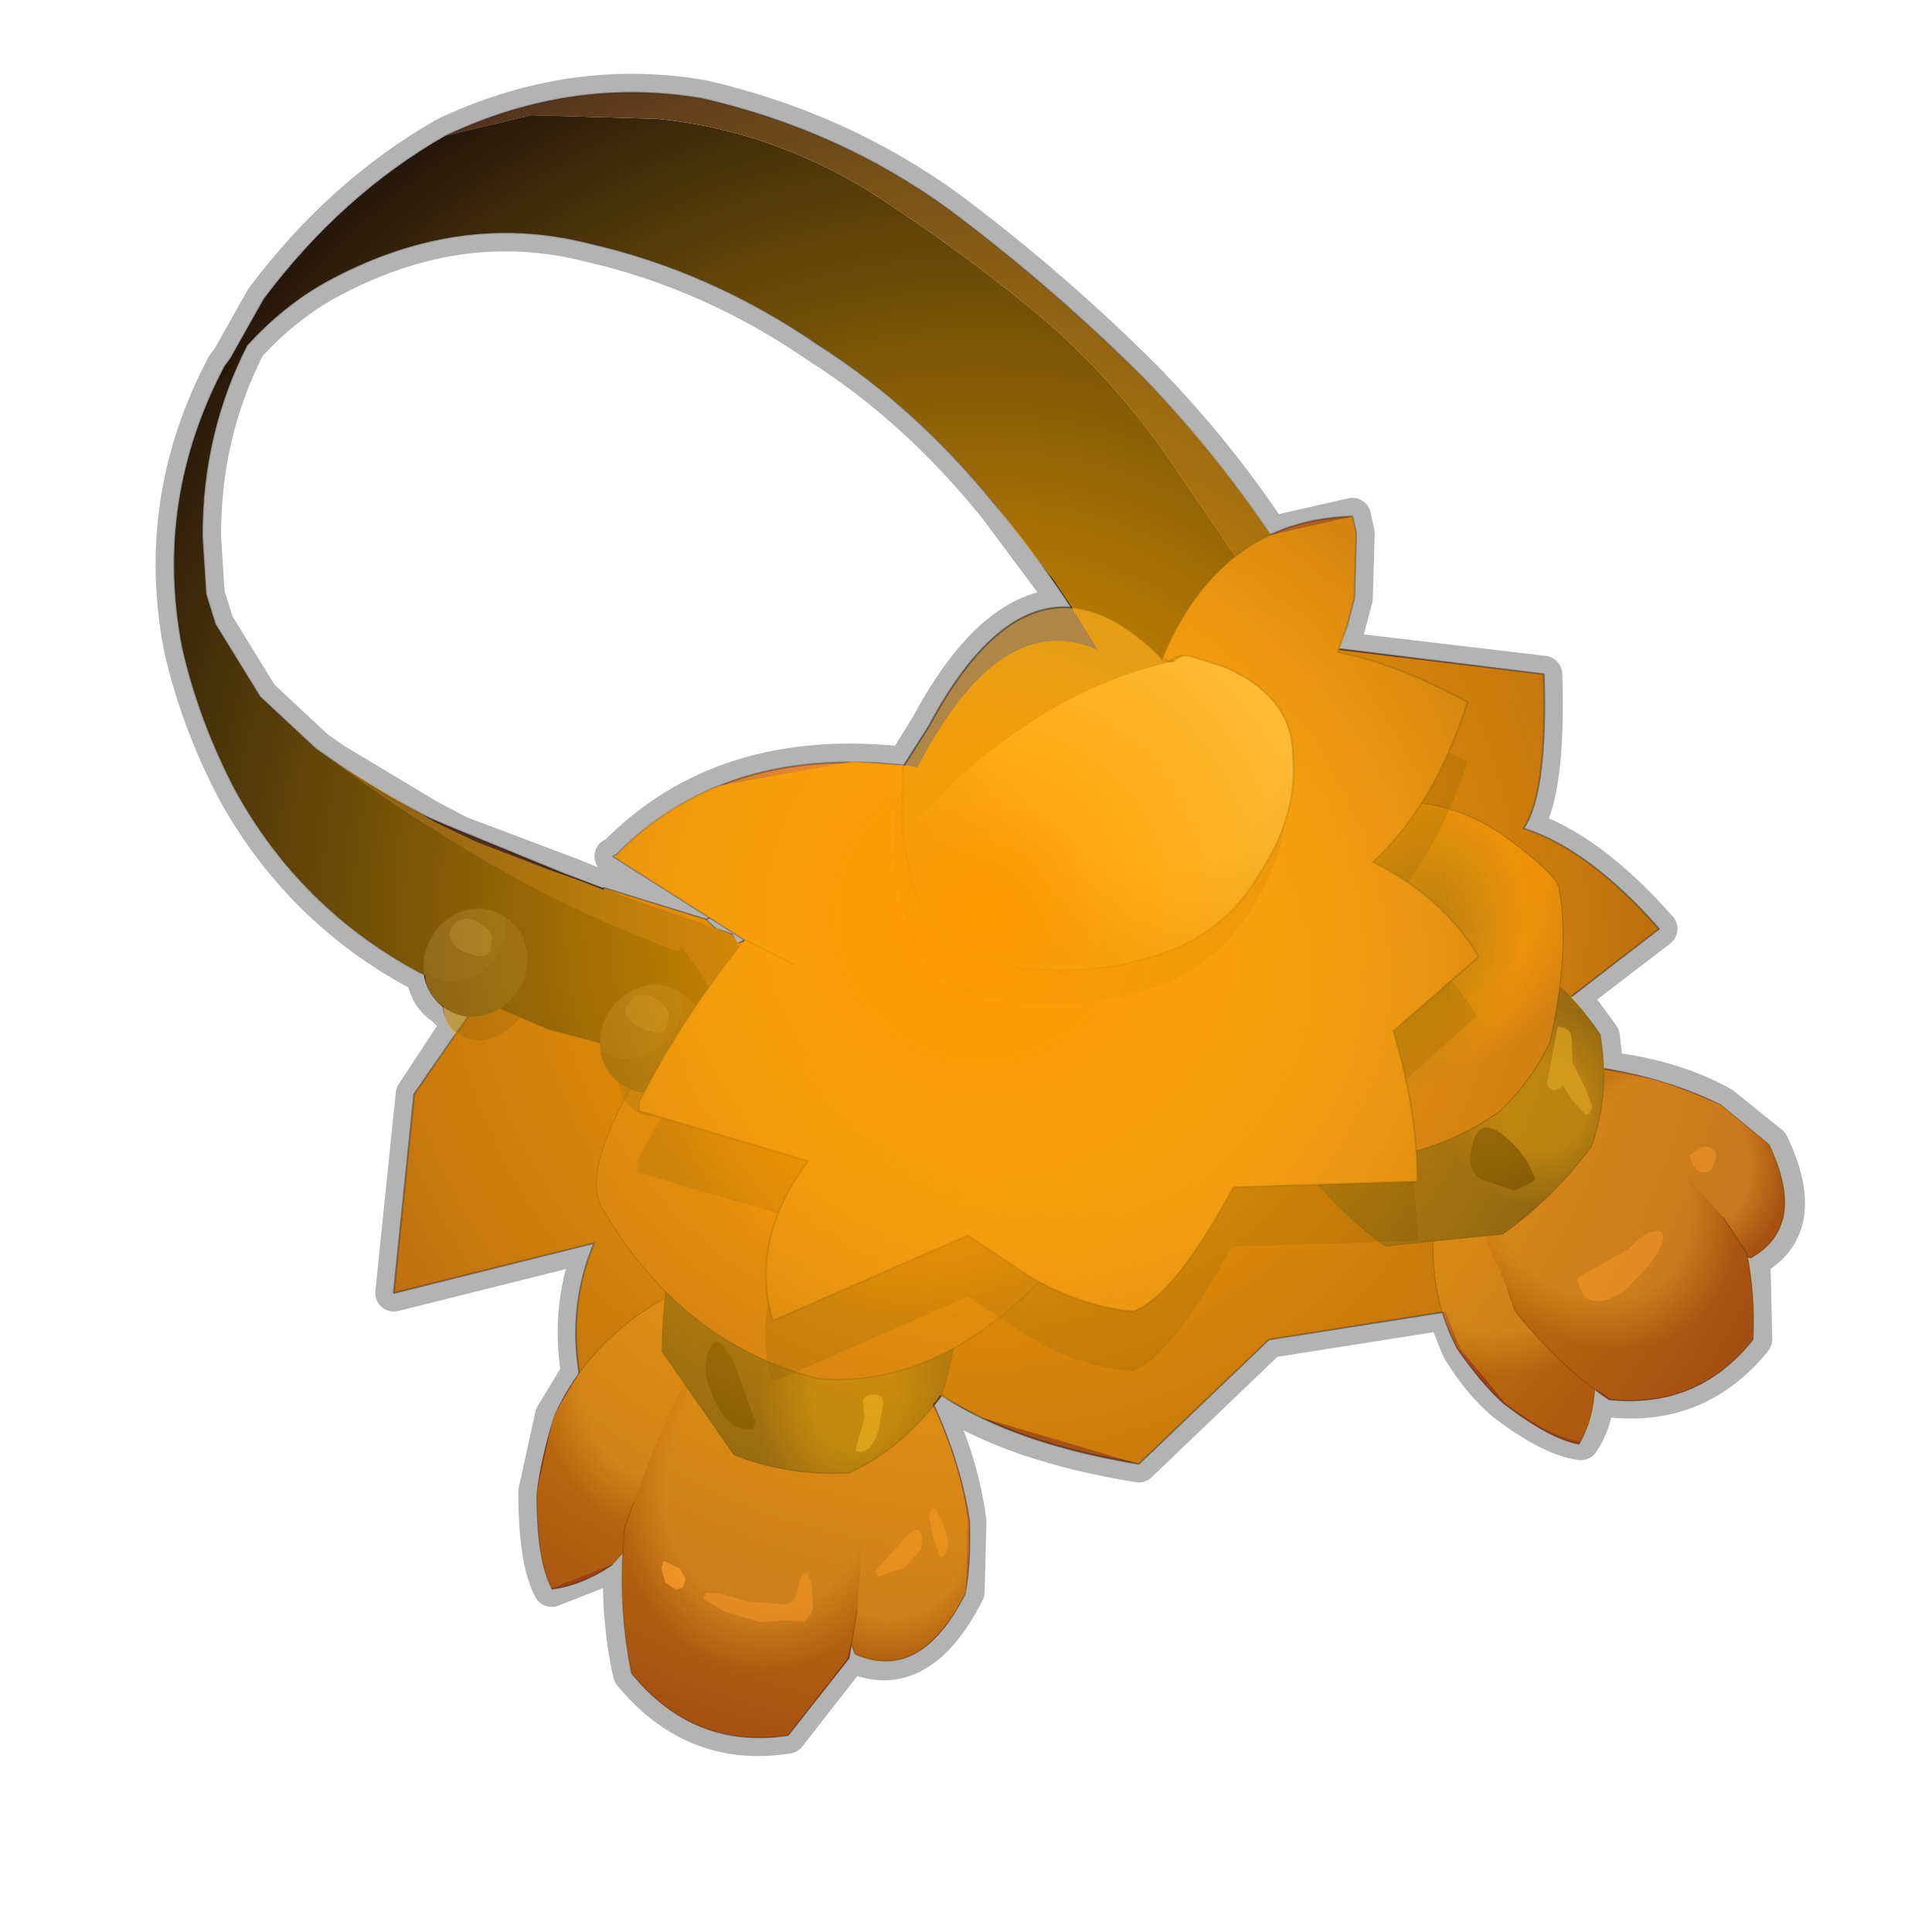 <?xml version="1.0" encoding="UTF-8" standalone="no"?>
<svg xmlns:xlink="http://www.w3.org/1999/xlink" height="520.0px" width="520.0px" xmlns="http://www.w3.org/2000/svg">
  <g transform="matrix(10.0, 0.0, 0.0, 10.0, 0.0, 0.0)">
    <use height="52.0" transform="matrix(1.0, 0.0, 0.0, 1.0, 0.0, 0.0)" width="52.0" xlink:href="#shape0"/>
    <use height="7.4" transform="matrix(-0.132, 0.228, 0.371, 0.214, 17.1, 26.0)" width="12.8" xlink:href="#sprite0"/>
    <use height="23.25" transform="matrix(1.0, 0.0, 0.0, 1.0, 10.6, 16.15)" width="34.05" xlink:href="#shape2"/>
    <use height="13.5" transform="matrix(0.453, -0.349, 0.349, 0.453, 36.95, 33.4)" width="8.1" xlink:href="#sprite1"/>
    <use height="12.1" transform="matrix(0.453, -0.349, 0.349, 0.453, 41.1, 29.8)" width="7.95" xlink:href="#sprite2"/>
    <use height="16.4" transform="matrix(0.453, -0.349, 0.349, 0.453, 37.9, 31.55)" width="10.45" xlink:href="#sprite3"/>
    <use height="14.1" transform="matrix(0.565, 0.082, -0.082, 0.565, 35.9, 25.2)" width="13.65" xlink:href="#sprite4"/>
    <use height="16.45" transform="matrix(0.453, -0.349, 0.349, 0.453, 30.35, 25.75)" width="18.15" xlink:href="#sprite5"/>
    <use height="11.7" transform="matrix(0.546, 0.08, -0.103, 0.71, 15.3, 34.35)" width="9.6" xlink:href="#sprite7"/>
    <use height="11.05" transform="matrix(0.546, 0.08, -0.103, 0.71, 22.45, 36.5)" width="8.0" xlink:href="#sprite8"/>
    <use height="14.75" transform="matrix(0.546, 0.08, -0.103, 0.71, 17.6, 35.7)" width="11.8" xlink:href="#sprite9"/>
    <use height="12.15" transform="matrix(0.546, 0.08, -0.103, 0.71, 18.55, 30.35)" width="14.3" xlink:href="#sprite10"/>
    <use height="17.45" transform="matrix(0.546, 0.08, -0.103, 0.71, 17.2, 23.75)" width="22.15" xlink:href="#sprite11"/>
    <use height="8.4" transform="matrix(1.0, 0.0, 0.0, 1.0, 11.5, 22.0)" width="9.8" xlink:href="#shape14"/>
    <use height="7.4" transform="matrix(-0.132, 0.228, 0.371, 0.214, 17.1, 26.0)" width="12.8" xlink:href="#sprite0"/>
    <use height="7.4" transform="matrix(-0.132, 0.228, 0.371, 0.214, 12.35, 23.95)" width="12.8" xlink:href="#sprite0"/>
    <use height="23.3" transform="matrix(1.0, 0.0, 0.0, 1.0, 16.5, 13.9)" width="23.3" xlink:href="#shape15"/>
    <use height="44.25" transform="matrix(1.0, 0.0, 0.0, 1.0, 4.7, 2.5)" width="43.4" xlink:href="#sprite12"/>
  </g>
  <defs>
    <g id="shape0" transform="matrix(1.0, 0.0, 0.0, 1.0, 0.0, 0.0)">
      <path d="M52.0 0.0 L52.0 52.0 0.0 52.0 0.0 0.0 52.0 0.0" fill="#52514f" fill-opacity="0.0" fill-rule="evenodd" stroke="none"/>
      <path d="M26.8 13.6 Q24.65 10.95 22.05 9.3 19.15 7.3 15.85 6.55 12.3 5.65 8.75 7.6 7.6 8.25 6.65 9.3 5.45 11.65 5.45 14.4 L5.45 14.45 5.55 16.0 5.8 16.8 7.0 18.75 8.5 20.15 9.0 20.5 11.5 22.0 12.35 22.45 15.4 23.6 16.25 23.95 16.25 23.9 19.0 24.75 19.2 24.95 19.55 25.1 19.7 25.15 19.9 25.45 20.05 25.35 20.05 25.3 16.5 23.05 16.6 23.0 Q19.5 20.05 24.35 20.6 L25.0 19.55 Q26.8 16.2 28.85 16.35 L26.8 13.6 M42.55 38.8 Q41.75 38.7 40.5 37.75 39.85 37.2 39.3 36.3 L38.9 35.3 34.15 36.05 30.65 39.4 Q27.25 38.85 25.3 37.55 L25.1 37.8 Q25.85 39.4 26.05 40.95 L26.0 42.85 Q24.75 45.3 23.0 44.55 L22.9 44.25 22.8 44.65 21.2 46.7 Q18.7 47.1 17.0 45.05 16.65 43.5 16.75 41.85 L16.5 42.1 14.85 42.75 Q14.45 42.0 14.45 40.15 L14.9 38.1 15.6 36.95 Q15.3 35.1 16.0 33.45 L10.6 34.8 11.15 29.45 12.5 27.4 12.05 27.2 11.95 27.1 Q11.55 26.85 11.45 26.35 L11.45 26.25 11.25 26.15 Q8.1 24.45 6.35 21.3 5.35 19.4 4.9 17.4 4.15 13.45 6.05 9.85 L6.2 9.65 7.1 8.05 Q9.2 5.25 12.0 3.65 15.4 2.05 18.9 2.65 22.6 3.5 25.55 5.65 28.35 7.75 30.8 10.2 32.7 12.15 34.2 14.4 L36.4 13.9 36.5 14.35 36.45 16.1 36.25 16.85 36.05 17.5 41.55 18.15 Q41.65 21.35 41.0 22.3 42.75 22.85 44.65 25.0 L42.3 26.8 43.1 27.9 43.2 28.8 Q45.0 29.0 46.35 29.75 L47.65 30.8 Q48.7 33.0 47.2 33.85 L47.15 33.85 47.2 36.05 Q45.7 37.9 43.35 37.65 L42.95 37.4 Q42.95 38.2 42.55 38.8" fill="none" stroke="#000000" stroke-linecap="round" stroke-linejoin="round" stroke-opacity="0.298" stroke-width="1.0"/>
      <path d="M21.15 28.45 L20.25 30.4 19.05 30.4 17.6 28.45 14.75 27.7 Q12.95 27.0 11.25 26.15 8.1 24.45 6.35 21.3 5.35 19.4 4.9 17.4 4.15 13.45 6.05 9.85 L6.2 9.65 7.1 8.05 Q9.2 5.25 12.0 3.65 L14.3 3.1 17.7 3.2 Q20.7 3.5 23.4 5.15 25.8 6.7 27.8 8.35 30.1 10.25 31.8 12.85 L34.4 16.65 34.9 17.5 Q32.7 17.75 30.35 18.9 L30.2 18.7 Q28.8 16.0 26.8 13.6 24.65 10.95 22.05 9.3 19.15 7.3 15.85 6.55 12.3 5.65 8.75 7.6 7.6 8.25 6.65 9.3 5.45 11.65 5.45 14.4 L5.45 14.45 5.55 16.0 5.8 16.8 7.0 18.75 8.5 20.15 9.0 20.5 Q13.0 23.4 16.5 24.9 L17.95 25.5 18.25 25.6 18.35 25.5 Q19.1 26.35 19.4 27.35 L20.0 28.45 21.15 28.45 M6.65 9.3 L6.5 9.4 5.95 10.2 6.05 9.85 5.95 10.2 6.5 9.4 6.65 9.3" fill="#20120b" fill-rule="evenodd" stroke="none"/>
      <path d="M12.0 3.65 Q15.4 2.05 18.9 2.65 22.6 3.5 25.55 5.65 28.35 7.75 30.8 10.2 33.35 12.85 35.2 16.0 L35.5 16.6 35.95 17.35 34.9 17.5 34.4 16.65 31.8 12.85 Q30.1 10.25 27.8 8.35 25.8 6.7 23.4 5.15 20.7 3.5 17.7 3.2 L14.3 3.1 12.0 3.65 M9.0 20.5 Q12.05 22.55 15.4 23.6 L17.1 24.25 18.85 24.85 19.7 25.15 21.0 27.45 21.3 28.3 21.15 28.45 20.0 28.45 19.4 27.35 Q19.1 26.35 18.35 25.5 L18.25 25.6 17.95 25.5 16.5 24.9 Q13.0 23.4 9.0 20.5" fill="#4d2e1f" fill-rule="evenodd" stroke="none"/>
      <path d="M21.15 28.45 L20.25 30.4 19.05 30.4 17.6 28.45 14.75 27.7 Q12.95 27.0 11.25 26.15 8.1 24.45 6.35 21.3 5.35 19.4 4.9 17.4 4.15 13.45 6.05 9.85 L6.2 9.65 7.1 8.05 Q9.2 5.25 12.0 3.65 15.4 2.05 18.9 2.65 22.6 3.5 25.55 5.65 28.35 7.75 30.8 10.2 33.35 12.85 35.2 16.0 L35.5 16.6 35.95 17.35 M30.2 18.7 Q28.8 16.0 26.8 13.6 24.65 10.95 22.05 9.3 19.15 7.3 15.85 6.55 12.3 5.65 8.75 7.6 7.6 8.25 6.65 9.3 5.45 11.65 5.45 14.4 L5.45 14.45 5.55 16.0 5.8 16.8 7.0 18.75 8.5 20.15 9.0 20.5 Q12.05 22.55 15.4 23.6 L17.1 24.25 18.85 24.85 19.7 25.15 21.0 27.45 21.3 28.3 21.15 28.45 M6.05 9.85 L5.95 10.2 6.5 9.4 6.65 9.3 M30.35 18.9 L30.2 18.7" fill="none" stroke="#000000" stroke-linecap="round" stroke-linejoin="round" stroke-opacity="0.2" stroke-width="0.05"/>
      <path d="M30.15 18.95 L30.2 18.75 30.2 18.7" fill="none" stroke="#000000" stroke-linecap="round" stroke-linejoin="round" stroke-opacity="0.298" stroke-width="0.05"/>
      <path d="M35.95 17.35 L34.9 17.5 Q32.7 17.75 30.35 18.9 L30.15 18.95" fill="none" stroke="#000000" stroke-linecap="round" stroke-linejoin="round" stroke-opacity="0.4" stroke-width="0.05"/>
    </g>
    <g id="sprite0" transform="matrix(1.0, 0.0, 0.0, 1.0, 0.0, 0.0)">
      <use height="7.4" transform="matrix(1.0, 0.0, 0.0, 1.0, 0.0, 0.0)" width="12.8" xlink:href="#shape1"/>
    </g>
    <g id="shape1" transform="matrix(1.0, 0.0, 0.0, 1.0, 0.0, 0.0)">
      <path d="M11.15 2.75 Q12.8 3.55 12.8 4.7 12.8 5.85 11.15 6.6 9.5 7.4 7.2 7.4 4.9 7.4 3.25 6.6 2.25 6.2 1.9 5.6 3.45 6.4 5.6 6.4 7.9 6.4 9.55 5.45 11.2 4.55 11.2 3.2 L11.15 2.75" fill="#261916" fill-opacity="0.302" fill-rule="evenodd" stroke="none"/>
      <path d="M1.9 5.6 L1.65 5.45 Q0.15 4.65 0.05 3.45 L1.75 4.05 3.6 4.2 Q5.9 4.2 7.55 3.25 L8.9 2.15 9.2 1.0 9.2 0.75 9.55 0.9 Q10.9 1.7 11.15 2.75 L11.2 3.2 Q11.2 4.55 9.55 5.45 7.9 6.4 5.6 6.4 3.45 6.4 1.9 5.6" fill="#382b25" fill-rule="evenodd" stroke="none"/>
      <path d="M0.05 3.45 L0.0 3.2 Q0.0 1.85 1.65 0.9 3.3 0.0 5.6 0.0 7.65 0.0 9.2 0.75 L9.2 1.0 8.9 2.15 7.55 3.25 Q5.9 4.2 3.6 4.2 L1.75 4.05 0.05 3.45 M5.25 2.25 L5.25 2.15 Q5.2 0.65 3.55 0.8 1.85 0.9 1.85 2.2 1.85 2.7 2.2 3.1 L2.4 3.3 3.8 3.65 Q4.5 3.65 4.9 3.15 L5.25 2.25" fill="#41332e" fill-rule="evenodd" stroke="none"/>
      <path d="M5.25 2.25 L4.9 3.15 Q4.5 3.65 3.8 3.65 L2.4 3.3 2.2 3.1 Q1.85 2.7 1.85 2.2 1.85 0.9 3.55 0.8 5.2 0.65 5.25 2.15 L5.25 2.25" fill="#5d4f46" fill-rule="evenodd" stroke="none"/>
      <path d="M1.9 5.6 L1.65 5.45 Q0.15 4.65 0.05 3.45 L0.0 3.2 Q0.0 1.85 1.65 0.9 3.3 0.0 5.6 0.0 7.65 0.0 9.2 0.75 L9.55 0.9 Q10.9 1.7 11.15 2.75 L11.2 3.2 Q11.2 4.55 9.55 5.45 7.9 6.4 5.6 6.4 3.45 6.4 1.9 5.6 Z" fill="none" stroke="#261916" stroke-linecap="round" stroke-linejoin="round" stroke-opacity="0.302" stroke-width="0.05"/>
    </g>
    <g id="shape2" transform="matrix(1.0, 0.0, 0.0, 1.0, -10.6, -16.15)">
      <path d="M34.3 17.0 L35.15 16.15 35.9 17.45 41.55 18.15 Q41.65 21.35 41.0 22.3 42.75 22.85 44.65 25.0 L41.15 27.7 Q41.25 30.5 40.2 35.1 L34.15 36.05 30.65 39.4 Q26.45 38.7 24.45 36.85 20.55 38.45 16.25 39.1 14.9 36.05 16.0 33.45 L10.6 34.8 11.15 29.45 14.3 24.9 16.25 23.9 19.0 24.75 Q21.95 27.75 28.75 24.75 31.6 23.25 33.45 21.9 34.8 20.3 35.1 18.7 L34.3 17.0" fill="url(#gradient0)" fill-rule="evenodd" stroke="none"/>
      <path d="M34.3 17.0 L35.15 16.15 35.9 17.45 41.55 18.15 Q41.65 21.35 41.0 22.3 42.75 22.85 44.65 25.0 L41.15 27.7 Q41.25 30.5 40.2 35.1 L34.15 36.05 30.65 39.4 Q26.45 38.7 24.45 36.85 20.55 38.45 16.25 39.1 14.9 36.05 16.0 33.45 L10.6 34.8 11.15 29.45 14.3 24.9 16.25 23.9 19.0 24.75" fill="none" stroke="#000000" stroke-linecap="round" stroke-linejoin="round" stroke-opacity="0.4" stroke-width="0.05"/>
      <path d="M19.0 24.75 Q21.95 27.75 28.75 24.75 31.6 23.25 33.45 21.9 34.8 20.3 35.1 18.7 L34.3 17.0 Z" fill="none" stroke="#000000" stroke-linecap="round" stroke-linejoin="round" stroke-opacity="0.298" stroke-width="0.05"/>
    </g>
    <radialGradient cx="0" cy="0" gradientTransform="matrix(-0.033, 0.002, 0.002, 0.033, 66.65, 15.0)" gradientUnits="userSpaceOnUse" id="gradient0" r="819.2" spreadMethod="pad">
      <stop offset="0.0" stop-color="#75380f"/>
      <stop offset="1.0" stop-color="#a65015"/>
    </radialGradient>
    <g id="sprite1" transform="matrix(1.0, 0.0, 0.0, 1.0, 0.0, 0.0)">
      <use height="13.5" transform="matrix(1.0, 0.0, 0.0, 1.0, 0.0, 0.0)" width="8.1" xlink:href="#shape3"/>
    </g>
    <g id="shape3" transform="matrix(1.0, 0.0, 0.0, 1.0, 0.0, 0.0)">
      <path d="M0.2 9.8 Q-0.05 8.4 0.05 6.45 0.6 3.2 3.3 0.6 6.8 -1.6 8.1 4.15 L4.1 11.8 Q3.1 13.0 1.85 13.5 0.9 12.45 0.2 9.8" fill="url(#gradient1)" fill-rule="evenodd" stroke="none"/>
      <path d="M0.2 9.8 Q0.9 12.45 1.85 13.5 3.1 13.0 4.1 11.8 L8.1 4.15 Q6.8 -1.6 3.3 0.6 0.6 3.2 0.05 6.45 -0.05 8.4 0.2 9.8 Z" fill="none" stroke="#000000" stroke-linecap="round" stroke-linejoin="round" stroke-opacity="0.302" stroke-width="0.05"/>
    </g>
    <radialGradient cx="0" cy="0" gradientTransform="matrix(-0.007, -0.004, -0.003, 0.008, 4.25, 2.8)" gradientUnits="userSpaceOnUse" id="gradient1" r="819.2" spreadMethod="pad">
      <stop offset="0.69" stop-color="#bd6725"/>
      <stop offset="1.0" stop-color="#9a4014"/>
    </radialGradient>
    <g id="sprite2" transform="matrix(1.0, 0.0, 0.0, 1.0, 0.0, 0.0)">
      <use height="12.1" transform="matrix(1.0, 0.0, 0.0, 1.0, 0.0, 0.0)" width="7.95" xlink:href="#shape4"/>
    </g>
    <g id="shape4" transform="matrix(1.0, 0.0, 0.0, 1.0, 0.0, 0.0)">
      <path d="M0.0 2.7 L3.25 0.0 Q5.95 2.7 7.3 5.5 L7.95 8.35 Q7.05 12.5 4.0 12.05 L2.35 9.4 Q0.5 5.65 0.0 2.7" fill="url(#gradient2)" fill-rule="evenodd" stroke="none"/>
      <path d="M0.0 2.7 Q0.5 5.65 2.35 9.4 L4.0 12.05 Q7.05 12.5 7.95 8.35 L7.3 5.5 Q5.95 2.7 3.25 0.0 L0.0 2.7 Z" fill="none" stroke="#000000" stroke-linecap="round" stroke-linejoin="round" stroke-opacity="0.302" stroke-width="0.05"/>
      <path d="M4.7 7.5 Q4.45 7.25 4.55 6.85 L4.65 6.45 5.5 6.55 Q5.95 7.0 5.55 7.35 5.0 7.8 4.7 7.5" fill="#d97a2e" fill-rule="evenodd" stroke="none"/>
    </g>
    <radialGradient cx="0" cy="0" gradientTransform="matrix(-0.006, 8.0E-4, 9.0E-4, 0.007, 4.0, 6.0)" gradientUnits="userSpaceOnUse" id="gradient2" r="819.2" spreadMethod="pad">
      <stop offset="0.69" stop-color="#bd6725"/>
      <stop offset="1.0" stop-color="#9a4014"/>
    </radialGradient>
    <g id="sprite3" transform="matrix(1.0, 0.0, 0.0, 1.0, 0.0, 0.0)">
      <use height="16.4" transform="matrix(1.0, 0.0, 0.0, 1.0, 0.0, 0.0)" width="10.45" xlink:href="#shape5"/>
    </g>
    <g id="shape5" transform="matrix(1.0, 0.0, 0.0, 1.0, 0.0, 0.0)">
      <path d="M0.35 7.2 L0.65 6.1 0.7 5.65 Q1.6 2.8 2.85 0.05 L4.05 0.05 5.25 0.2 Q7.25 0.55 9.05 2.0 L9.25 2.5 Q9.95 4.55 10.15 6.5 L10.45 10.75 10.3 12.75 Q9.45 14.5 8.05 16.15 4.0 17.15 0.95 14.25 0.05 11.45 0.0 8.25 L0.35 7.2" fill="url(#gradient3)" fill-rule="evenodd" stroke="none"/>
      <path d="M0.35 7.2 L0.0 8.25 Q0.05 11.45 0.95 14.25 4.0 17.15 8.05 16.15 9.45 14.5 10.3 12.75 L10.45 10.75" fill="none" stroke="#000000" stroke-linecap="round" stroke-linejoin="round" stroke-opacity="0.302" stroke-width="0.05"/>
      <path d="M5.65 10.5 Q3.9 10.85 3.2 10.1 2.95 9.85 3.05 9.3 L3.25 8.8 4.3 8.95 6.05 9.2 Q6.75 9.05 7.3 9.2 8.0 9.4 7.55 9.85 7.1 10.25 5.65 10.5" fill="#d97a2e" fill-rule="evenodd" stroke="none"/>
    </g>
    <radialGradient cx="0" cy="0" gradientTransform="matrix(-0.008, -4.0E-4, -4.0E-4, 0.01, 6.15, 5.65)" gradientUnits="userSpaceOnUse" id="gradient3" r="819.2" spreadMethod="pad">
      <stop offset="0.69" stop-color="#bd6725"/>
      <stop offset="1.0" stop-color="#9a4014"/>
    </radialGradient>
    <g id="sprite4" transform="matrix(1.0, 0.0, 0.0, 1.0, 0.0, 0.0)">
      <use height="14.1" transform="matrix(1.0, 0.0, 0.0, 1.0, 0.0, 0.0)" width="13.65" xlink:href="#shape6"/>
    </g>
    <g id="shape6" transform="matrix(1.0, 0.0, 0.0, 1.0, 0.0, 0.0)">
      <path d="M3.75 1.3 Q6.25 0.3 9.1 0.0 11.15 0.6 13.1 2.8 13.95 5.45 13.45 8.05 12.0 10.75 9.9 12.75 L4.5 14.1 Q2.3 12.95 0.5 11.3 -0.3 8.45 0.15 6.0 1.35 3.1 3.75 1.3" fill="url(#gradient4)" fill-rule="evenodd" stroke="none"/>
      <path d="M3.75 1.3 Q1.35 3.1 0.15 6.0 -0.3 8.45 0.5 11.3 2.3 12.95 4.5 14.1 L9.9 12.75 Q12.0 10.75 13.45 8.05 13.95 5.45 13.1 2.8 11.15 0.6 9.1 0.0 6.25 0.3 3.75 1.3 Z" fill="none" stroke="#000000" stroke-linecap="round" stroke-linejoin="round" stroke-opacity="0.302" stroke-width="0.05"/>
      <path d="M11.6 5.55 L11.3 5.7 11.05 5.6 11.0 5.55 10.95 5.4 10.95 5.2 11.0 4.15 11.05 2.7 Q11.7 2.65 11.8 3.2 L12.0 4.3 12.75 5.35 13.2 6.2 13.15 6.5 13.0 6.65 12.2 6.0 11.7 5.4 11.6 5.55" fill="#d19e38" fill-opacity="0.612" fill-rule="evenodd" stroke="none"/>
      <path d="M8.55 10.35 Q7.85 10.05 7.85 9.15 7.85 7.2 9.45 8.25 10.0 8.6 10.55 9.2 L11.05 9.95 10.9 10.15 10.15 10.65 8.55 10.35" fill="#301a05" fill-opacity="0.722" fill-rule="evenodd" stroke="none"/>
    </g>
    <radialGradient cx="0" cy="0" gradientTransform="matrix(-0.005, 0.003, 0.003, 0.005, 11.0, 6.55)" gradientUnits="userSpaceOnUse" id="gradient4" r="819.2" spreadMethod="pad">
      <stop offset="0.412" stop-color="#926319"/>
      <stop offset="0.992" stop-color="#583a1d"/>
    </radialGradient>
    <g id="sprite5" transform="matrix(1.0, 0.0, 0.0, 1.0, 0.0, 0.0)">
      <use height="16.45" transform="matrix(1.0, 0.0, 0.0, 1.0, 0.0, 0.0)" width="18.15" xlink:href="#shape7"/>
      <use height="36.0" transform="matrix(0.384, -0.076, -0.003, 0.329, 3.499, 2.838)" width="36.0" xlink:href="#sprite6"/>
    </g>
    <g id="shape7" transform="matrix(1.0, 0.0, 0.0, 1.0, 0.0, 0.0)">
      <path d="M14.1 1.7 Q16.65 3.35 17.6 6.6 18.3 9.15 18.1 9.75 16.75 12.45 13.25 15.35 11.4 16.25 9.45 16.45 4.85 16.25 1.05 12.95 -0.6 8.7 0.3 5.55 L2.1 3.9 Q6.6 0.15 9.65 0.0 12.25 0.45 14.1 1.7" fill="url(#gradient5)" fill-rule="evenodd" stroke="none"/>
      <path d="M2.1 3.9 L0.3 5.55 Q-0.6 8.7 1.05 12.95 4.85 16.25 9.45 16.45 11.4 16.25 13.25 15.35 16.75 12.45 18.1 9.75 18.3 9.15 17.6 6.6 16.65 3.35 14.1 1.7" fill="none" stroke="#000000" stroke-linecap="round" stroke-linejoin="round" stroke-opacity="0.4" stroke-width="0.05"/>
      <path d="M14.25 5.7 Q12.95 8.55 10.7 10.75" fill="none" stroke="#000000" stroke-linecap="round" stroke-linejoin="round" stroke-opacity="0.102" stroke-width="0.05"/>
      <path d="M13.4 7.7 Q12.55 5.0 10.95 4.2" fill="none" stroke="#000000" stroke-linecap="round" stroke-linejoin="round" stroke-opacity="0.102" stroke-width="0.05"/>
    </g>
    <radialGradient cx="0" cy="0" gradientTransform="matrix(-0.008, -0.008, -0.008, 0.008, 12.8, 5.2)" gradientUnits="userSpaceOnUse" id="gradient5" r="819.2" spreadMethod="pad">
      <stop offset="0.69" stop-color="#de7410"/>
      <stop offset="1.0" stop-color="#b35b20"/>
    </radialGradient>
    <g id="sprite6" transform="matrix(1.0, 0.0, 0.0, 1.0, 18.0, 18.0)">
      <use height="36.0" transform="matrix(1.0, 0.0, 0.0, 1.0, -18.0, -18.0)" width="36.0" xlink:href="#shape8"/>
    </g>
    <g id="shape8" transform="matrix(1.0, 0.0, 0.0, 1.0, 18.0, 18.0)">
      <path d="M12.7 -12.75 Q18.0 -7.45 18.0 0.0 18.0 7.45 12.7 12.7 7.45 18.0 0.0 18.0 -7.45 18.0 -12.75 12.7 -18.0 7.45 -18.0 0.0 -18.0 -7.45 -12.75 -12.75 -7.45 -18.0 0.0 -18.0 7.45 -18.0 12.7 -12.75" fill="url(#gradient6)" fill-rule="evenodd" stroke="none"/>
    </g>
    <radialGradient cx="0" cy="0" gradientTransform="matrix(0.023, 0.0, 0.0, 0.023, 0.0, 0.0)" gradientUnits="userSpaceOnUse" id="gradient6" r="819.2" spreadMethod="pad">
      <stop offset="0.173" stop-color="#071c18" stop-opacity="0.573"/>
      <stop offset="0.973" stop-color="#033c49" stop-opacity="0.0"/>
    </radialGradient>
    <g id="sprite7" transform="matrix(1.0, 0.0, 0.0, 1.0, 0.0, 0.0)">
      <use height="11.7" transform="matrix(1.0, 0.0, 0.0, 1.0, 0.0, 0.0)" width="9.6" xlink:href="#shape9"/>
    </g>
    <g id="shape9" transform="matrix(1.0, 0.0, 0.0, 1.0, 0.0, 0.0)">
      <path d="M4.7 0.35 Q1.4 2.35 0.3 5.25 -0.05 6.95 0.0 8.25 0.45 10.7 1.4 11.7 2.8 11.4 4.1 10.5 L9.6 4.15 Q8.9 -1.2 4.7 0.35" fill="url(#gradient7)" fill-rule="evenodd" stroke="none"/>
      <path d="M4.7 0.35 Q1.4 2.35 0.3 5.25 -0.05 6.95 0.0 8.25 0.45 10.7 1.4 11.7 2.8 11.4 4.1 10.5 L9.6 4.15 Q8.9 -1.2 4.7 0.35 Z" fill="none" stroke="#000000" stroke-linecap="round" stroke-linejoin="round" stroke-opacity="0.302" stroke-width="0.05"/>
    </g>
    <radialGradient cx="0" cy="0" gradientTransform="matrix(-0.007, -0.004, -0.004, 0.007, 5.6, 2.45)" gradientUnits="userSpaceOnUse" id="gradient7" r="819.2" spreadMethod="pad">
      <stop offset="0.69" stop-color="#bd6725"/>
      <stop offset="1.0" stop-color="#9a4014"/>
    </radialGradient>
    <g id="sprite8" transform="matrix(1.0, 0.0, 0.0, 1.0, 0.0, 0.0)">
      <use height="11.05" transform="matrix(1.0, 0.0, 0.0, 1.0, 0.0, 0.0)" width="8.0" xlink:href="#shape10"/>
    </g>
    <g id="shape10" transform="matrix(1.0, 0.0, 0.0, 1.0, 0.0, 0.0)">
      <path d="M0.0 2.05 Q0.15 4.8 1.65 8.4 2.05 9.5 3.1 10.95 6.45 11.65 8.0 8.1 8.05 6.9 7.7 5.4 6.65 2.7 4.0 0.0 L0.0 2.05" fill="url(#gradient8)" fill-rule="evenodd" stroke="none"/>
      <path d="M0.0 2.05 Q0.15 4.8 1.65 8.4 2.05 9.5 3.1 10.95 6.45 11.65 8.0 8.1 8.05 6.9 7.7 5.4 6.65 2.7 4.0 0.0 L0.0 2.05 Z" fill="none" stroke="#000000" stroke-linecap="round" stroke-linejoin="round" stroke-opacity="0.302" stroke-width="0.05"/>
      <path d="M5.75 5.15 L5.95 5.1 6.55 5.75 6.85 6.4 6.8 6.7 6.55 6.9 6.05 6.2 5.7 5.4 5.75 5.15" fill="#ff953d" fill-opacity="0.424" fill-rule="evenodd" stroke="none"/>
      <path d="M3.65 7.95 L3.5 7.75 4.75 6.3 Q5.55 5.55 5.55 6.7 L4.9 7.45 3.65 7.95" fill="#ff953d" fill-opacity="0.424" fill-rule="evenodd" stroke="none"/>
    </g>
    <radialGradient cx="0" cy="0" gradientTransform="matrix(-0.007, 0.0, 0.0, 0.007, 4.0, 5.5)" gradientUnits="userSpaceOnUse" id="gradient8" r="819.2" spreadMethod="pad">
      <stop offset="0.69" stop-color="#bd6725"/>
      <stop offset="1.0" stop-color="#9a4014"/>
    </radialGradient>
    <g id="sprite9" transform="matrix(1.0, 0.0, 0.0, 1.0, 0.0, 0.0)">
      <use height="14.75" transform="matrix(1.0, 0.0, 0.0, 1.0, 0.0, 0.0)" width="11.8" xlink:href="#shape11"/>
    </g>
    <g id="shape11" transform="matrix(1.0, 0.0, 0.0, 1.0, 0.0, 0.0)">
      <path d="M11.8 9.45 Q11.7 7.55 11.25 5.6 L10.0 2.0 9.8 1.55 Q7.65 0.35 5.4 0.1 L4.1 0.0 2.7 0.1 Q1.5 2.55 0.65 5.2 L0.55 5.6 0.25 6.65 0.0 7.6 Q0.15 10.45 1.35 13.0 4.9 15.5 9.35 14.45 L11.75 11.25 11.8 9.45" fill="url(#gradient9)" fill-rule="evenodd" stroke="none"/>
      <path d="M0.25 6.65 L0.0 7.6 Q0.15 10.45 1.35 13.0 4.9 15.5 9.35 14.45 L11.75 11.25 11.8 9.45" fill="none" stroke="#000000" stroke-linecap="round" stroke-linejoin="round" stroke-opacity="0.302" stroke-width="0.05"/>
      <path d="M9.35 8.6 L9.45 8.8 9.55 9.2 9.65 9.6 9.6 9.8 9.35 10.15 8.45 10.2 7.2 10.4 5.4 10.2 4.3 9.85 4.35 9.65 4.4 9.6 5.05 9.55 6.4 9.7 8.3 9.6 Q8.8 9.45 8.8 9.0 8.75 8.5 9.1 8.3 L9.35 8.6" fill="#ff953d" fill-opacity="0.424" fill-rule="evenodd" stroke="none"/>
      <path d="M2.1 8.7 L2.15 8.65 2.95 8.85 3.3 9.2 3.25 9.45 3.2 9.55 2.9 9.65 2.35 9.45 2.05 8.95 2.1 8.7" fill="#ff953d" fill-opacity="0.702" fill-rule="evenodd" stroke="none"/>
    </g>
    <radialGradient cx="0" cy="0" gradientTransform="matrix(-0.009, 0.0, 0.0, 0.009, 6.7, 5.0)" gradientUnits="userSpaceOnUse" id="gradient9" r="819.2" spreadMethod="pad">
      <stop offset="0.69" stop-color="#bd6725"/>
      <stop offset="1.0" stop-color="#9a4014"/>
    </radialGradient>
    <g id="sprite10" transform="matrix(1.0, 0.0, 0.0, 1.0, 0.0, 0.0)">
      <use height="12.15" transform="matrix(1.0, 0.0, 0.0, 1.0, 0.0, 0.0)" width="14.3" xlink:href="#shape12"/>
    </g>
    <g id="shape12" transform="matrix(1.0, 0.0, 0.0, 1.0, 0.0, 0.0)">
      <path d="M13.9 3.85 Q14.65 5.75 14.05 8.6 12.5 10.75 10.15 11.95 7.2 12.4 4.45 11.9 L0.25 8.45 Q-0.15 6.1 0.1 3.7 1.8 1.45 4.0 0.35 6.95 -0.4 9.75 0.45 11.95 1.8 13.9 3.85" fill="url(#gradient10)" fill-rule="evenodd" stroke="none"/>
      <path d="M13.9 3.85 Q11.95 1.8 9.75 0.45 6.95 -0.4 4.0 0.35 1.8 1.45 0.1 3.7 -0.15 6.1 0.25 8.45 L4.45 11.9 Q7.2 12.4 10.15 11.95 12.5 10.75 14.05 8.6 14.65 5.75 13.9 3.85 Z" fill="none" stroke="#000000" stroke-linecap="round" stroke-linejoin="round" stroke-opacity="0.302" stroke-width="0.05"/>
      <path d="M10.8 8.9 Q11.3 8.85 11.3 9.25 L11.25 10.25 Q11.05 11.1 10.45 11.1 L10.3 11.1 10.3 10.95 10.5 9.8 10.4 9.55 10.3 9.2 Q10.3 8.95 10.8 8.9" fill="#d19e38" fill-opacity="0.773" fill-rule="evenodd" stroke="none"/>
      <path d="M5.25 10.55 L5.2 10.85 4.8 10.9 Q3.9 10.9 3.15 10.0 2.45 9.2 2.45 8.75 2.45 6.95 3.85 8.55 L5.25 10.55" fill="#301a05" fill-opacity="0.722" fill-rule="evenodd" stroke="none"/>
    </g>
    <radialGradient cx="0" cy="0" gradientTransform="matrix(-0.005, -0.003, -0.003, 0.005, 9.9, 9.15)" gradientUnits="userSpaceOnUse" id="gradient10" r="819.2" spreadMethod="pad">
      <stop offset="0.412" stop-color="#926319"/>
      <stop offset="0.992" stop-color="#583a1d"/>
    </radialGradient>
    <g id="sprite11" transform="matrix(1.0, 0.0, 0.0, 1.0, 0.0, 0.0)">
      <use height="17.45" transform="matrix(1.0, 0.0, 0.0, 1.0, 0.0, 0.0)" width="22.15" xlink:href="#shape13"/>
    </g>
    <g id="shape13" transform="matrix(1.0, 0.0, 0.0, 1.0, 0.0, 0.0)">
      <path d="M0.4 12.2 Q-1.35 10.1 4.75 1.95 13.25 -2.65 20.25 3.6 22.35 8.85 22.1 12.65 17.75 17.2 12.1 17.45 5.15 16.85 0.4 12.2" fill="url(#gradient11)" fill-rule="evenodd" stroke="none"/>
      <path d="M0.4 12.2 Q5.15 16.85 12.1 17.45 17.75 17.2 22.1 12.65 22.35 8.85 20.25 3.6 13.25 -2.65 4.75 1.95 -1.35 10.1 0.4 12.2 Z" fill="none" stroke="#000000" stroke-linecap="round" stroke-linejoin="round" stroke-opacity="0.302" stroke-width="0.05"/>
    </g>
    <radialGradient cx="0" cy="0" gradientTransform="matrix(-0.015, 0.0, 0.0, 0.015, 14.15, 2.85)" gradientUnits="userSpaceOnUse" id="gradient11" r="819.2" spreadMethod="pad">
      <stop offset="0.69" stop-color="#de7410"/>
      <stop offset="1.0" stop-color="#b35b20"/>
    </radialGradient>
    <g id="shape14" transform="matrix(1.0, 0.0, 0.0, 1.0, -11.5, -22.0)">
      <path d="M11.5 22.2 Q14.1 23.9 16.5 24.9 L17.95 25.5 18.25 25.6 18.35 25.5 Q19.1 26.35 19.4 27.35 L20.0 28.45 21.15 28.45 20.25 30.4 19.05 30.4 17.6 28.45 14.75 27.7 11.5 26.3 11.5 22.2" fill="#20120b" fill-rule="evenodd" stroke="none"/>
      <path d="M11.5 22.2 L11.5 22.0 15.4 23.6 17.1 24.25 18.85 24.85 19.7 25.15 21.0 27.45 21.3 28.3 21.15 28.45 20.0 28.45 19.4 27.35 Q19.1 26.35 18.35 25.5 L18.25 25.6 17.95 25.5 16.5 24.9 Q14.1 23.9 11.5 22.2" fill="#4d2e1f" fill-rule="evenodd" stroke="none"/>
      <path d="M21.15 28.45 L21.3 28.3 21.0 27.45 19.7 25.15 18.85 24.85 17.1 24.25 15.4 23.6 11.5 22.0 M21.15 28.45 L20.25 30.4 19.05 30.4 17.6 28.45 14.75 27.7 11.5 26.3" fill="none" stroke="#000000" stroke-linecap="round" stroke-linejoin="round" stroke-opacity="0.2" stroke-width="0.05"/>
    </g>
    <g id="shape15" transform="matrix(1.0, 0.0, 0.0, 1.0, -16.5, -13.9)">
      <path d="M17.15 31.25 Q20.1 25.6 24.95 22.25 L26.3 22.65 28.35 19.55 30.9 19.55 Q32.25 18.9 33.85 19.0 36.55 18.9 39.5 20.5 38.55 23.35 36.95 24.8 38.8 25.75 39.75 27.35 L37.45 29.4 Q38.15 31.55 38.15 33.4 L33.15 33.55 Q31.55 36.5 30.5 36.9 29.0 36.8 27.65 35.95 L26.05 34.9 20.8 37.2 Q20.1 35.05 21.75 32.9 L17.15 31.55 17.15 31.25" fill="#000000" fill-opacity="0.2" fill-rule="evenodd" stroke="none"/>
      <path d="M16.6 23.0 Q19.7 19.85 25.05 20.7 L24.95 20.7 25.0 20.65 25.05 20.7 26.35 21.05 28.35 17.95 30.9 17.95 31.25 17.8 Q32.8 14.0 36.4 13.9 L36.5 14.35 36.45 16.1 36.25 16.85 36.0 17.55 Q37.7 17.9 39.5 18.9 38.6 21.7 36.95 23.2 38.85 24.15 39.8 25.75 L37.5 27.75 Q38.15 29.9 38.15 31.8 L33.2 31.95 Q31.6 34.9 30.5 35.3 29.05 35.15 27.7 34.35 L26.05 33.25 20.8 35.55 Q20.15 33.4 21.75 31.25 L17.2 29.9 17.2 29.65 Q18.45 27.25 20.05 25.3 L16.5 23.05 16.6 23.0 16.5 23.05 16.6 23.0 M21.35 25.95 L20.05 25.3 21.35 25.95 M31.25 17.8 L30.85 18.5 31.25 17.8 M24.95 20.7 L25.05 20.7 24.95 20.7" fill="url(#gradient12)" fill-rule="evenodd" stroke="none"/>
      <path d="M24.95 20.7 L25.05 20.7 Q19.7 19.85 16.6 23.0 L16.5 23.05 20.05 25.3 21.35 25.95 M24.95 20.7 L25.0 20.65 25.05 20.7 26.35 21.05 28.35 17.95 30.9 17.95 31.25 17.8 Q32.8 14.0 36.4 13.9 L36.5 14.35 36.45 16.1 36.25 16.85 36.0 17.55 Q37.7 17.9 39.5 18.9 38.6 21.7 36.95 23.2 38.85 24.15 39.8 25.75 L37.5 27.75 Q38.15 29.9 38.15 31.8 L33.2 31.95 Q31.6 34.9 30.5 35.3 29.05 35.15 27.7 34.35 L26.05 33.25 20.8 35.55 Q20.15 33.4 21.75 31.25 L17.2 29.9 17.2 29.65 Q18.45 27.25 20.05 25.3 M25.05 20.7 L24.95 20.7 M30.85 18.5 L31.25 17.8" fill="none" stroke="#000000" stroke-linecap="round" stroke-linejoin="round" stroke-opacity="0.298" stroke-width="0.05"/>
      <path d="M24.1 21.55 L24.8 20.45 Q27.6 15.2 31.0 18.55 L31.05 18.55 31.1 18.7 31.25 18.7 31.65 18.55 31.8 18.55 32.75 18.85 Q34.6 19.65 34.6 21.25 34.75 22.85 33.65 24.5 32.6 26.25 30.45 26.75 28.4 27.3 26.15 26.75 24.65 26.35 24.25 24.2 L24.1 23.4 24.1 21.55" fill="#000000" fill-opacity="0.149" fill-rule="evenodd" stroke="none"/>
      <path d="M31.6 17.8 L31.45 17.8 31.6 17.8 Q28.35 18.5 25.4 21.3 L24.3 22.5 24.3 20.65 25.0 19.55 Q27.8 14.3 31.2 17.65 L31.3 17.8 31.45 17.8 Q31.7 17.65 31.85 17.65 L31.6 17.8" fill="#af8645" fill-rule="evenodd" stroke="none"/>
      <path d="M31.6 17.8 L31.85 17.65 32.0 17.65 32.95 17.95 Q34.8 18.75 34.8 20.35 34.95 21.95 33.85 23.6 32.8 25.35 30.65 25.85 28.6 26.4 26.35 25.85 24.85 25.45 24.45 23.3 L24.3 22.5 25.4 21.3 Q28.35 18.5 31.6 17.8" fill="url(#gradient13)" fill-rule="evenodd" stroke="none"/>
      <path d="M31.45 17.8 L31.6 17.8 M31.45 17.8 L31.2 17.65 M24.3 20.65 L25.0 19.55 Q27.8 14.3 31.2 17.65" fill="none" stroke="#000000" stroke-linecap="round" stroke-linejoin="round" stroke-opacity="0.4" stroke-width="0.05"/>
      <path d="M31.85 17.65 Q31.7 17.65 31.45 17.8 M31.2 17.65 L31.3 17.8 31.45 17.8 M31.85 17.65 L32.0 17.65 32.95 17.95 Q34.8 18.75 34.8 20.35 34.95 21.95 33.85 23.6 32.8 25.35 30.65 25.85 28.6 26.4 26.35 25.85 24.85 25.45 24.45 23.3 L24.3 22.5 24.3 20.65" fill="none" stroke="#000000" stroke-linecap="round" stroke-linejoin="round" stroke-opacity="0.302" stroke-width="0.05"/>
    </g>
    <radialGradient cx="0" cy="0" gradientTransform="matrix(-0.018, 0.002, 0.004, 0.018, 27.8, 25.45)" gradientUnits="userSpaceOnUse" id="gradient12" r="819.2" spreadMethod="pad">
      <stop offset="0.459" stop-color="#e78a31"/>
      <stop offset="1.0" stop-color="#b05b1b"/>
    </radialGradient>
    <radialGradient cx="0" cy="0" gradientTransform="matrix(-0.01, 0.0, 0.0, 0.01, 30.9, 19.65)" gradientUnits="userSpaceOnUse" id="gradient13" r="819.2" spreadMethod="pad">
      <stop offset="0.459" stop-color="#fed68c"/>
      <stop offset="1.0" stop-color="#a27939"/>
    </radialGradient>
    <g id="sprite12" transform="matrix(1.0, 0.0, 0.0, 1.0, 0.0, 0.0)">
      <use height="44.25" transform="matrix(1.0, 0.0, 0.0, 1.0, 0.0, 0.0)" width="43.4" xlink:href="#shape16"/>
    </g>
    <g id="shape16" transform="matrix(1.0, 0.0, 0.0, 1.0, 0.0, 0.0)">
      <path d="M22.1 11.1 Q19.95 8.45 17.35 6.8 14.45 4.8 11.15 4.05 7.6 3.15 4.05 5.1 2.9 5.75 1.95 6.8 0.75 9.15 0.75 11.9 L0.75 11.95 0.85 13.5 1.1 14.3 2.3 16.25 3.8 17.65 4.3 18.0 6.2 19.15 6.8 19.5 7.05 19.65 8.1 20.15 10.05 20.9 10.9 21.2 11.55 21.45 11.55 21.4 14.3 22.25 14.5 22.45 15.0 22.65 15.2 22.9 15.3 22.85 15.35 22.8 11.8 20.55 11.9 20.5 Q13.1 19.25 14.65 18.65 L18.25 18.0 19.65 18.1 19.7 18.1 20.0 18.15 20.1 17.95 Q22.3 13.85 24.85 15.0 L24.15 13.85 23.65 13.1 23.45 12.85 22.1 11.1 M42.55 32.45 L42.5 33.55 Q41.0 35.4 38.65 35.15 L38.45 35.0 38.25 34.9 Q38.25 35.7 37.85 36.3 37.05 36.2 35.8 35.25 L34.6 33.8 34.2 32.8 29.45 33.55 25.95 36.9 21.7 35.65 20.6 35.05 20.5 35.2 20.4 35.3 Q21.15 36.9 21.35 38.45 L21.3 40.35 Q20.05 42.8 18.3 42.05 L18.3 41.95 18.25 41.85 18.2 41.75 18.1 42.15 16.5 44.2 Q14.0 44.6 12.3 42.55 11.95 41.0 12.05 39.35 L11.8 39.6 10.15 40.25 Q9.75 39.5 9.75 37.65 L10.2 35.6 10.9 34.45 Q10.6 32.6 11.3 30.95 L5.9 32.3 6.45 26.95 7.55 25.35 Q7.25 25.05 7.25 24.6 6.85 24.35 6.75 23.85 L6.75 23.75 6.55 23.65 Q3.4 21.95 1.65 18.8 0.65 16.9 0.2 14.9 -0.55 10.95 1.35 7.35 L1.5 7.15 2.4 5.55 Q4.5 2.75 7.3 1.15 10.7 -0.45 14.2 0.15 17.9 1.0 20.85 3.15 23.65 5.25 26.1 7.7 28.0 9.65 29.5 11.9 L31.7 11.4 31.8 11.85 31.75 13.6 31.55 14.35 31.45 14.7 31.35 15.0 36.85 15.65 Q36.95 18.85 36.3 19.8 38.05 20.35 39.95 22.5 L38.2 23.85 37.6 24.3 38.0 24.8 38.4 25.4 38.5 26.3 39.55 26.5 40.15 26.65 41.65 27.25 42.95 28.3 Q44.0 30.5 42.5 31.35 L42.45 31.35 42.55 32.45" fill="url(#gradient14)" fill-rule="evenodd" stroke="none"/>
    </g>
    <radialGradient cx="0" cy="0" gradientTransform="matrix(0.032, 0.0, 0.0, 0.032, 21.7, 22.15)" gradientUnits="userSpaceOnUse" id="gradient14" r="819.2" spreadMethod="pad">
      <stop offset="0.0" stop-color="#ff9900"/>
      <stop offset="1.0" stop-color="#ffcc00" stop-opacity="0.0"/>
    </radialGradient>
  </defs>
</svg>
